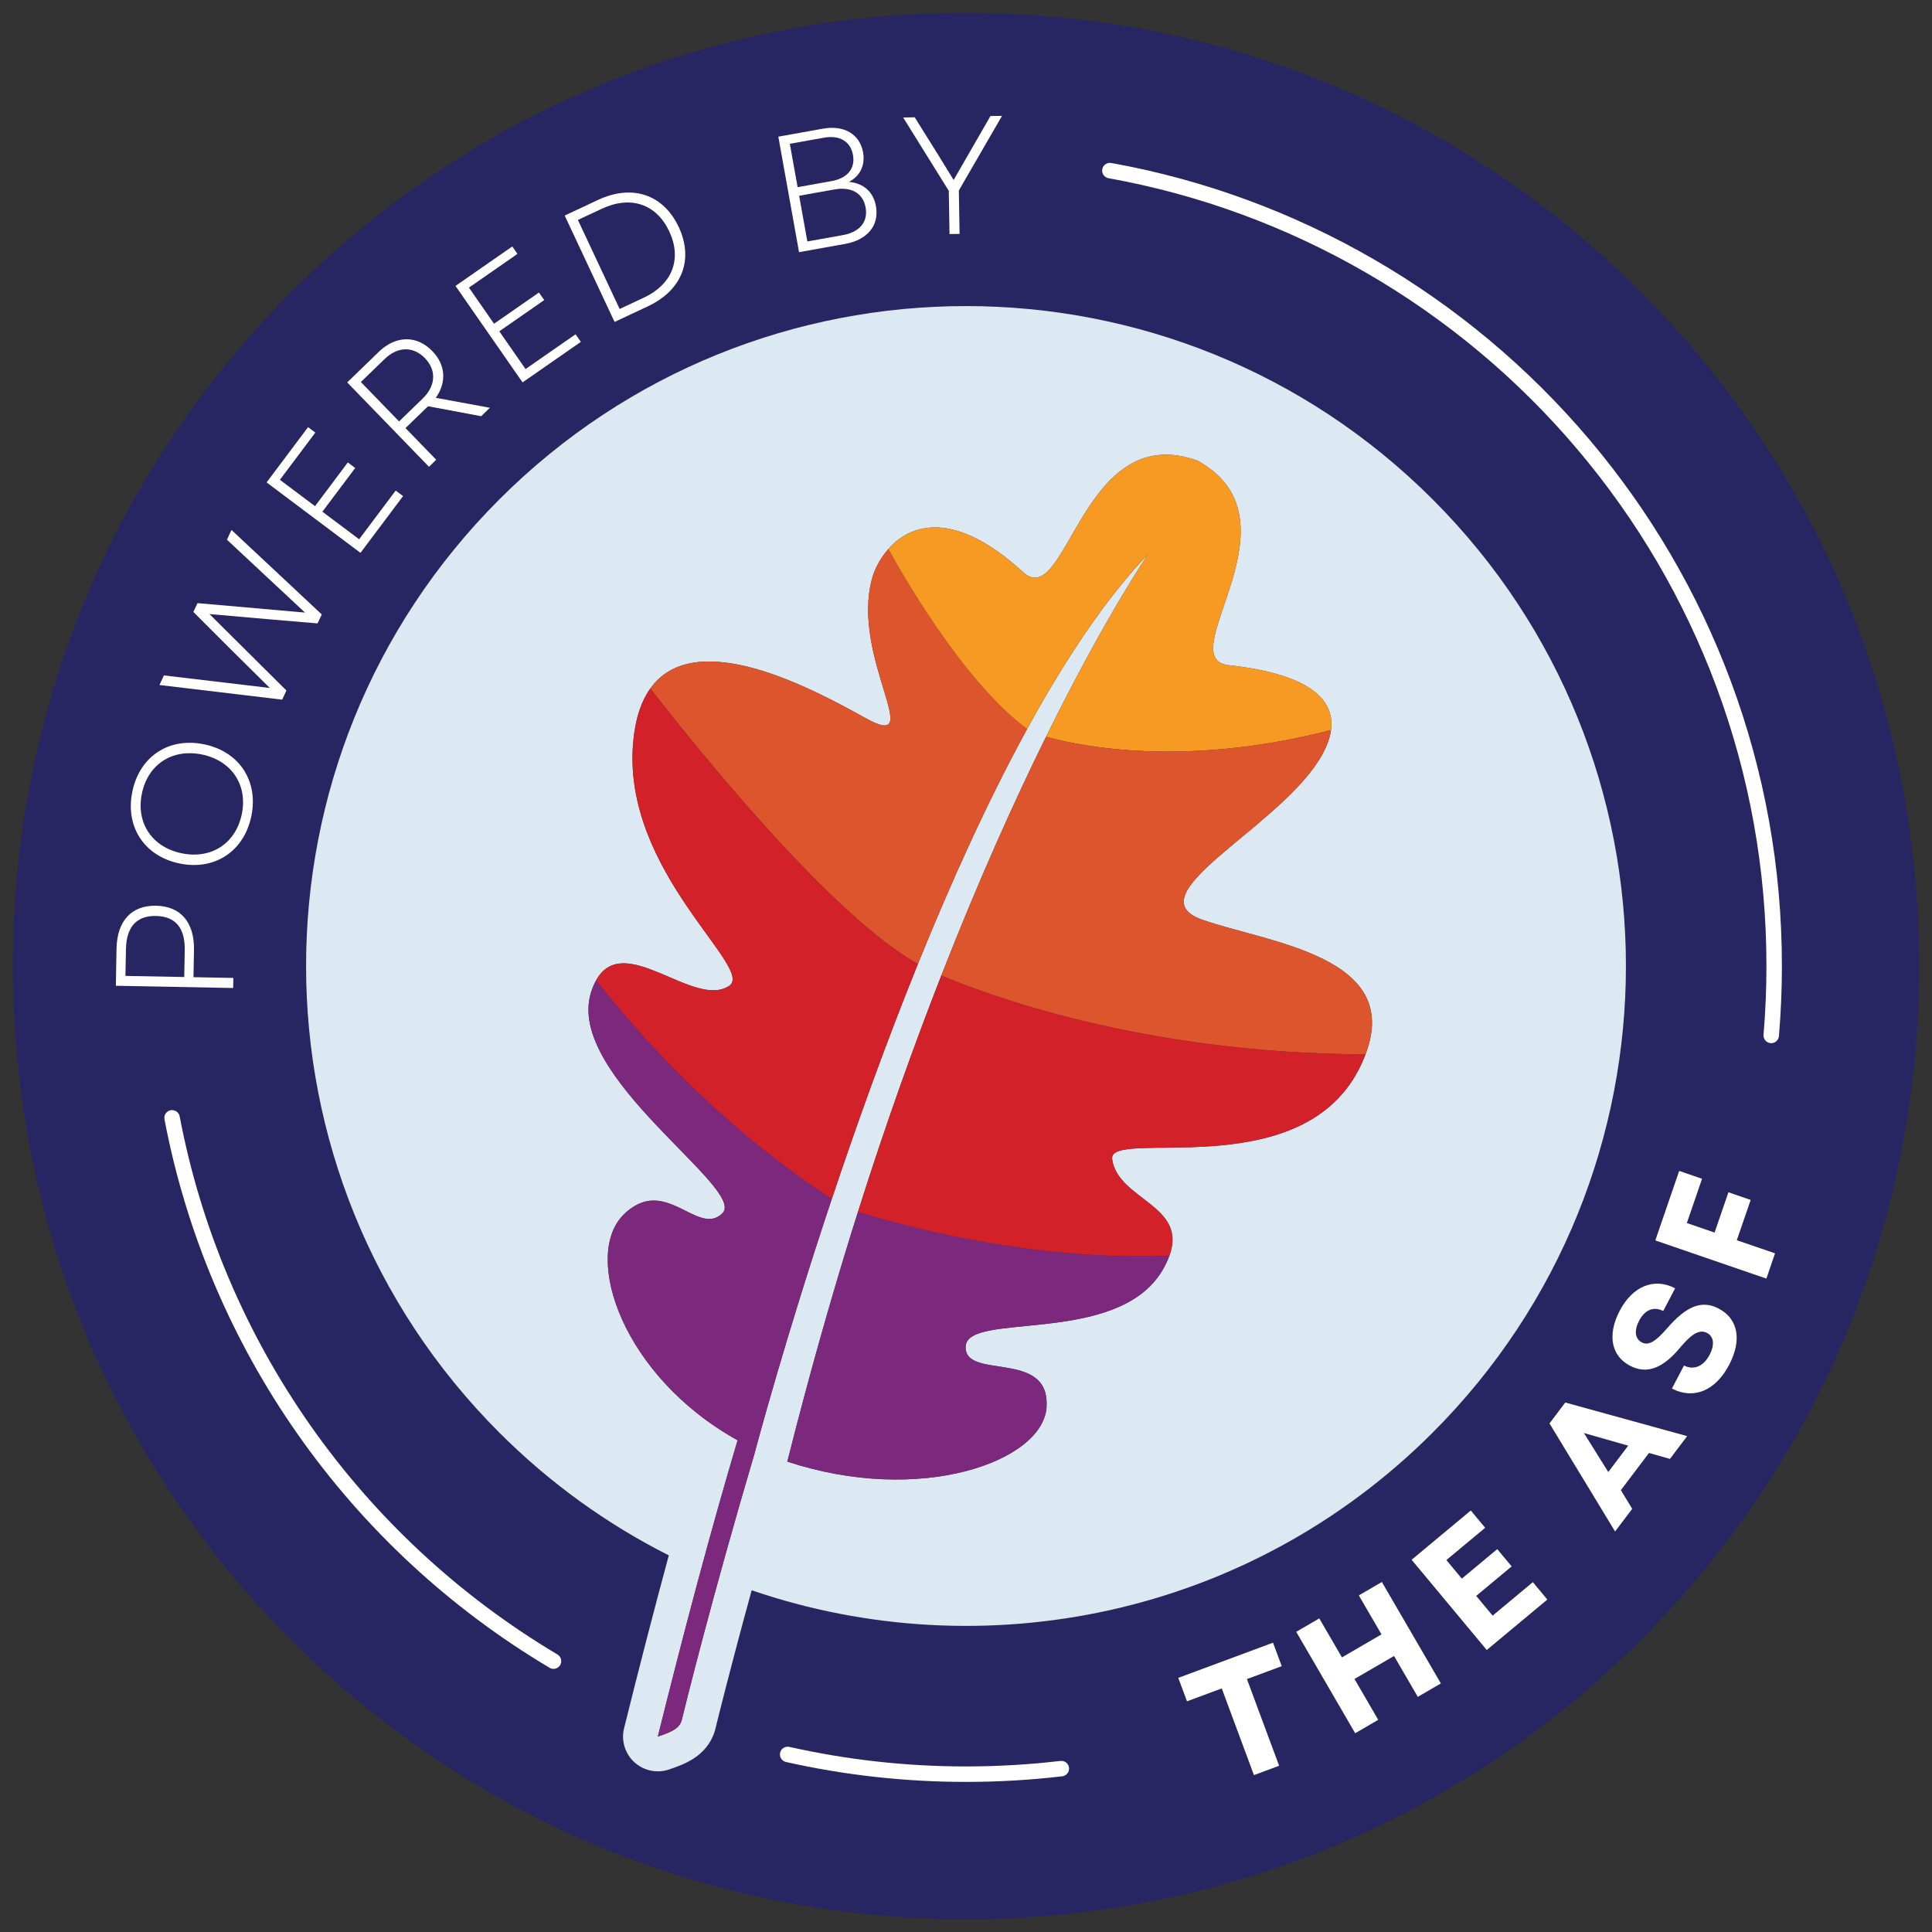 <?xml version="1.0" encoding="UTF-8"?>
<svg xmlns="http://www.w3.org/2000/svg" version="1.1" viewBox="0 0 1000 1000">
  <rect x="0" y="0" width="1000" height="1000" fill="#333333" stroke="none"/>
  <defs>
    <style>
      .cls-1 {
        fill: #7c297d;
      }

      .cls-2 {
        fill: #f79a23;
      }

      .cls-3 {
        fill: #dd552c;
      }

      .cls-4 {
        fill: #fff;
      }

      .cls-5 {
        fill: #d22128;
      }

      .cls-6 {
        fill: #dce8f2;
      }

      .cls-7 {
        fill: #282662;
      }
    </style>
  </defs>
  <!-- Generator: Adobe Illustrator 28.7.8, SVG Export Plug-In . SVG Version: 1.2.0 Build 200)  -->
  <g>
    <g id="Layer_2">
      <g>
        <path class="cls-7" d="M441.503,80.205c-1.263-6.997-6.893-10.396-15.005-8.94l-17.68,3.163,4.026,22.464,17.593-3.163c8.191-1.464,12.321-6.518,11.066-13.524Z"/>
        <path class="cls-7" d="M80.702,474.101c-9.986-.192-15.301,5.612-15.51,17.236l-.27,13.794,30.446.575.253-13.794c.227-11.624-4.775-17.619-14.918-17.811Z"/>
        <path class="cls-7" d="M431.744,98.085l-18.107,3.242,4.244,23.658,18.447-3.302c8.714-1.569,13.044-6.927,11.72-14.264-1.333-7.433-7.337-10.945-16.303-9.333Z"/>
        <polygon class="cls-7" points="842.753 748.27 819.828 741.726 832.445 761.924 842.753 748.27"/>
        <path class="cls-7" d="M849.053,150.948C755.976,57.878,632.02,6.618,500,6.618c-132.02,0-255.976,51.26-349.053,144.33C57.878,244.024,6.618,367.98,6.618,500s51.26,255.976,144.33,349.053c93.077,93.069,217.033,144.33,349.053,144.33,132.02,0,255.976-51.26,349.053-144.33,93.069-93.077,144.33-217.033,144.33-349.053s-51.26-255.976-144.33-349.052ZM473.456,60.712l12.121,19.405,8.025,13.062,19.057-33.121,5.986-.096-22.351,38.628.375,22.473-5.202.079-.375-22.368-23.614-37.957,5.978-.104ZM426.01,66.594c10.84-1.952,19.022,2.849,20.713,12.243,1.185,6.657-1.516,12.251-7.302,15.319,7.52.671,12.644,5.133,13.968,12.557,1.778,9.916-4.365,17.454-15.894,19.519l-23.91,4.287-10.718-59.776,23.144-4.148ZM309.516,103.497c17.863-8.365,33.922-2.745,41.782,14.003,7.842,16.748,1.891,32.685-15.972,41.05l-17.218,8.086-25.819-55.062,17.227-8.078ZM265.154,127.573l2.675,3.843-25.104,17.454,12.984,18.7,23.257-16.164,2.727,3.913-23.257,16.164,13.585,19.545,25.897-18.003,2.727,3.93-30.176,20.974-34.707-49.938,29.391-20.416ZM196.002,182.156c8.792-8.531,19.667-8.792,27.771-.427,6.962,7.171,7.433,16.269,1.778,24.172l27.997,5.167-4.496,4.357-27.5-5.159-11.668,11.302,15.894,16.399-3.738,3.634-42.323-43.665,16.286-15.781ZM159.457,221.089l3.747,2.823-18.334,24.433,18.186,13.637,16.974-22.621,3.825,2.867-16.983,22.63,19.022,14.264,18.909-25.2,3.808,2.867-22.028,29.365-48.588-36.458,21.462-28.607ZM84.841,349.59l54.818,6.509-19.161-18.952-20.399-20.399,2.126-4.566,55.655,4.888-40.406-37.722,2.344-5.045,46.723,43.726-2.17,4.644-25.235-2.144-30.725-2.701,39.839,39.578-2.205,4.732-63.506-7.581,2.3-4.967ZM68.529,409.61c3.808-18.203,19.031-28.145,37.216-24.337,18.194,3.817,28.137,19.04,24.329,37.225-3.834,18.281-19.048,28.215-37.243,24.416-18.194-3.817-28.137-19.039-24.303-37.303ZM60.321,490.979c.279-14.308,7.72-22.412,20.469-22.177,12.757.244,19.885,8.627,19.615,22.943l-.261,14.047,20.634.383-.087,5.211-60.726-1.159.357-19.249ZM289.935,861.84c-.748,1.257-2.078,1.956-3.442,1.956-.695,0-1.399-.182-2.041-.562-104.146-61.934-176.795-165.408-199.318-283.892-.412-2.17,1.013-4.264,3.183-4.677,2.164-.412,4.265,1.013,4.677,3.183,22.096,116.234,93.371,217.747,195.549,278.509,1.898,1.13,2.522,3.584,1.394,5.483ZM369.919,896.175c-4.092,12.956-16.078,17.098-22.518,19.322l-.979.34c-1.904.665-3.903,1.005-5.93,1.005-4.494,0-8.799-1.666-12.121-4.691-4.896-4.46-6.945-11.222-5.349-17.648,8.076-32.513,15.746-62.143,23.153-89.446-31.625-15.953-61.295-37.114-87.708-63.527-133.393-133.393-133.393-349.667,0-483.06,133.393-133.394,349.667-133.394,483.06,0,133.393,133.393,133.393,349.667,0,483.06-95.328,95.328-232.977,122.512-352.462,81.591-11.211,40.803-17.839,67.842-18.824,71.894-.092.381-.201.772-.323,1.161ZM549.811,919.402c-16.42,1.929-33.179,2.907-49.812,2.907-31.439,0-62.791-3.471-93.185-10.316-2.155-.485-3.509-2.626-3.023-4.781s2.625-3.511,4.781-3.023c29.817,6.716,60.578,10.121,91.427,10.121,16.322,0,32.768-.96,48.878-2.853,2.198-.26,4.182,1.312,4.439,3.506.258,2.194-1.312,4.182-3.506,4.439ZM662.065,913.953l-13.027,4.836-16.652-44.867-18.003,6.675-4.505-12.138,49.032-18.203,4.505,12.138-18.002,6.692,16.652,44.867ZM733.849,878.279l-12.295-21.148-20.478,11.903,12.295,21.148-11.92,6.936-30.524-52.5,11.92-6.936,11.737,20.172,20.478-11.903-11.738-20.172,11.92-6.937,30.542,52.5-11.938,6.936ZM769.54,854.037l-38.881-46.706,30.62-25.496,7.442,8.94-20.094,16.713,8.008,9.611,18.342-15.275,7.441,8.94-18.342,15.275,8.505,10.212,20.817-17.332,7.494,9.01-31.352,26.106ZM864.363,755.119l-10.849-3.076-14.561,19.266,5.873,9.655-8.853,11.729-33.958-55.933,8.165-10.814,63.087,17.393-8.906,11.781ZM895.027,706.383c-7.067,13.533-18.473,18.16-29.635,12.33l6.23-11.912c5.185,2.605,10.204.322,13.297-5.594,2.64-5.08,2.248-9.394-1.368-11.284-3.764-1.969-7.799.34-13.471,7.058-9.202,11.258-17.558,14.525-26.403,9.916-9.777-5.106-11.799-16.051-5.324-28.433,6.657-12.774,17.837-17.314,28.686-11.642l-6.152,11.763c-4.836-2.536-9.524-.671-12.46,4.95-2.693,5.149-2.179,9.428,1.359,11.275,3.311,1.726,6.866-.035,13.088-7.267,10.134-11.738,18.142-14.709,26.681-10.248,10.16,5.298,12.138,16.321,5.472,29.086ZM914.276,661.794l-57.485-19.754,12.356-35.97,11.824,4.069-7.868,22.909,14.36,4.932,7.171-20.852,11.502,3.956-7.171,20.852,19.789,6.788-4.479,13.07ZM916.792,539.939c-.114,0-.229-.005-.344-.015-2.201-.188-3.834-2.123-3.646-4.324,1-11.755,1.507-23.731,1.507-35.6,0-49.801-8.741-98.496-25.98-144.732-16.657-44.672-40.774-85.876-71.683-122.467-62.242-73.685-148.499-123.604-242.882-140.564-2.175-.391-3.621-2.47-3.229-4.644.391-2.176,2.475-3.62,4.644-3.229,96.213,17.288,184.138,68.171,247.579,143.275,31.504,37.296,56.088,79.297,73.066,124.834,17.574,47.134,26.485,96.769,26.485,147.527,0,12.093-.517,24.299-1.536,36.277-.177,2.086-1.925,3.661-3.98,3.661Z"/>
        <path class="cls-7" d="M219.974,185.423c-6.108-6.317-14.099-6.187-21.018.523l-12.173,11.79,19.771,20.399,12.173-11.79c6.858-6.649,7.293-14.683,1.246-20.922Z"/>
        <path class="cls-7" d="M333.226,154.08c14.866-6.971,19.824-20.138,13.184-34.306-6.631-14.142-19.928-18.761-34.942-11.711l-12.356,5.786,21.619,46.087,12.496-5.855Z"/>
        <path class="cls-7" d="M93.938,441.642c15.301,3.207,28.015-4.958,31.204-20.172,3.163-15.136-5.202-27.718-20.503-30.925-15.301-3.207-28.015,4.958-31.178,20.094-3.189,15.214,5.176,27.797,20.477,31.003Z"/>
        <path class="cls-4" d="M120.776,506.176l-20.634-.383.261-14.047c.27-14.317-6.858-22.699-19.615-22.943-12.748-.235-20.19,7.869-20.469,22.177l-.357,19.249,60.726,1.159.087-5.211ZM95.367,505.706l-30.446-.575.27-13.794c.209-11.624,5.525-17.427,15.51-17.236,10.143.192,15.145,6.187,14.918,17.811l-.253,13.794Z"/>
        <path class="cls-4" d="M92.832,446.914c18.194,3.799,33.408-6.135,37.243-24.416,3.808-18.186-6.135-33.408-24.329-37.225-18.186-3.808-33.408,6.135-37.216,24.337-3.834,18.264,6.108,33.487,24.303,37.303ZM73.461,410.639c3.163-15.136,15.876-23.301,31.178-20.094,15.301,3.207,23.667,15.789,20.503,30.925-3.189,15.214-15.903,23.379-31.204,20.172-15.301-3.207-23.667-15.789-20.477-31.003Z"/>
        <polygon class="cls-4" points="148.251 357.406 108.412 317.829 139.136 320.53 164.371 322.673 166.541 318.029 119.818 274.303 117.474 279.349 157.88 317.071 102.225 312.182 100.099 316.748 120.498 337.147 139.659 356.099 84.841 349.59 82.541 354.557 146.046 362.138 148.251 357.406"/>
        <polygon class="cls-4" points="208.611 256.789 204.803 253.922 185.894 279.122 166.872 264.858 183.855 242.228 180.03 239.361 163.056 261.982 144.87 248.345 163.204 223.912 159.457 221.089 137.995 249.696 186.583 286.154 208.611 256.789"/>
        <path class="cls-4" d="M225.777,237.967l-15.894-16.399,11.668-11.302,27.5,5.159,4.496-4.357-27.997-5.167c5.655-7.903,5.185-17-1.778-24.172-8.104-8.365-18.979-8.104-27.771.427l-16.286,15.781,42.323,43.665,3.738-3.634ZM186.783,197.736l12.173-11.79c6.919-6.709,14.909-6.84,21.018-.523,6.047,6.239,5.612,14.273-1.246,20.922l-12.173,11.79-19.771-20.399Z"/>
        <polygon class="cls-4" points="300.646 176.954 297.918 173.024 272.021 191.026 258.436 171.481 281.693 155.317 278.966 151.405 255.709 167.569 242.725 148.869 267.83 131.416 265.154 127.573 235.763 147.989 270.47 197.927 300.646 176.954"/>
        <path class="cls-4" d="M335.326,158.55c17.863-8.365,23.815-24.302,15.972-41.05-7.86-16.748-23.919-22.368-41.782-14.003l-17.227,8.078,25.819,55.062,17.218-8.086ZM311.468,108.063c15.014-7.05,28.311-2.431,34.942,11.711,6.64,14.168,1.682,27.335-13.184,34.306l-12.496,5.855-21.619-46.087,12.356-5.786Z"/>
        <path class="cls-4" d="M437.495,126.231c11.528-2.065,17.672-9.603,15.894-19.519-1.324-7.424-6.448-11.885-13.968-12.557,5.786-3.067,8.487-8.661,7.302-15.319-1.691-9.394-9.873-14.195-20.713-12.243l-23.144,4.148,10.718,59.776,23.91-4.287ZM448.047,107.418c1.324,7.337-3.006,12.696-11.72,14.264l-18.447,3.302-4.244-23.658,18.107-3.242c8.966-1.612,14.97,1.9,16.303,9.333ZM408.818,74.428l17.68-3.163c8.112-1.455,13.742,1.943,15.005,8.94,1.255,7.006-2.875,12.06-11.066,13.524l-17.593,3.163-4.026-22.464Z"/>
        <polygon class="cls-4" points="491.468 121.142 496.67 121.063 496.295 98.591 518.646 59.963 512.66 60.059 493.603 93.18 485.577 80.118 473.456 60.712 467.479 60.817 491.093 98.774 491.468 121.142"/>
        <path class="cls-6" d="M741.529,741.529c133.393-133.393,133.393-349.667,0-483.06-133.394-133.394-349.667-133.394-483.06,0-133.393,133.393-133.393,349.667,0,483.06,26.413,26.413,56.083,47.574,87.708,63.527-7.407,27.303-15.077,56.933-23.153,89.446-1.597,6.427.453,13.188,5.349,17.648,3.322,3.025,7.627,4.691,12.121,4.691,2.026,0,4.025-.34,5.93-1.005l.979-.34c6.439-2.225,18.426-6.366,22.518-19.322.122-.389.231-.78.323-1.161.986-4.052,7.613-31.091,18.824-71.894,119.485,40.921,257.135,13.737,352.462-81.591ZM340.492,898.842c13.548-54.535,27.387-106.682,41.288-153.357-59.569-33.077-80.236-95.045-59.24-116.555,2.12-2.174,4.185-3.668,6.219-4.854,18.565-10.783,33.62,15.323,45.172,3.899,12.816-12.679-81.38-70.839-68.059-114.133.771-2.51,1.675-4.609,2.677-6.426,14.308-25.928,50.612,14.879,68.852,2.884,13.79-9.067-55.38-58.705-49.699-125.752,1.059-12.482,4.237-21.61,8.888-28.154,23.261-32.755,84.245.2,111.327,15.249,32.505,18.059-7.851-31.369,3.485-72.302,1.272-4.601,4.078-10.256,8.4-15.166,11.478-13.044,34.027-20.669,69.751,11.964,22.107,20.194,29.786-73.744,85.186-59.288,1.793.466,3.472.989,5.063,1.56,1.475.819,2.98,1.734,4.511,2.771,47.435,32.062-18.044,99.855,11.716,103.123,45.584,5.01,54.731,19.976,52.89,33.583-.834,6.156-3.91,12.029-6.886,16.573-23.257,35.539-94.877,69.039-59.855,81.53,33.239,11.851,104.232,18.6,84.611,69.706-1.052,2.741-2.296,5.577-3.891,8.583-31.537,59.441-129.554,29.357-127.26,45.704,2.963,21.126,39.336,23.697,29.607,50.039-.919,2.497-2.104,5.124-3.923,8.082-23.721,38.589-100.426,20.695-101.485,38.693-1.054,17.868,43.488,1.395,41.852,31.113-.013.213.028.379.011.601-2.146,28.058-65.44,50.696-134.176,28.006,3.061-12.173,6.165-24.085,9.306-35.779,8.855-32.981,17.979-64.189,27.226-93.402,14.365-45.385,28.971-86.122,43.17-122.419,19.429-49.668,38.059-90.862,54.193-123.552,31.165-63.135,52.984-94.719,52.984-94.719-21.876,22.826-42.976,54.509-62.776,90.684-20.434,37.334-39.478,79.456-56.546,121.661-17.007,42.044-32.051,84.135-44.558,121.6-12.04,36.075-21.723,67.824-28.537,91.102-7.37,25.174-11.396,40.454-11.396,40.454-22.057,74.594-35.641,129.578-37.839,138.614-1.464,4.636-7.346,6.361-12.26,8.082Z"/>
        <polygon class="cls-4" points="658.911 850.255 609.879 868.458 614.384 880.597 632.386 873.922 649.038 918.789 662.065 913.953 645.413 869.086 663.416 862.394 658.911 850.255"/>
        <polygon class="cls-4" points="703.325 825.779 715.062 845.951 694.585 857.854 682.848 837.682 670.927 844.618 701.451 897.118 713.372 890.182 701.077 869.034 721.554 857.13 733.849 878.279 745.787 871.343 715.245 818.842 703.325 825.779"/>
        <polygon class="cls-4" points="772.582 836.252 764.077 826.04 782.419 810.765 774.978 801.825 756.636 817.1 748.628 807.488 768.722 790.775 761.28 781.835 730.66 807.332 769.54 854.037 800.892 827.931 793.399 818.921 772.582 836.252"/>
        <path class="cls-4" d="M802.016,736.759l33.958,55.933,8.853-11.729-5.873-9.655,14.561-19.266,10.849,3.076,8.906-11.781-63.087-17.393-8.165,10.814ZM842.753,748.27l-10.308,13.654-12.617-20.198,22.926,6.544Z"/>
        <path class="cls-4" d="M889.555,677.296c-8.539-4.461-16.547-1.49-26.681,10.248-6.222,7.232-9.777,8.993-13.088,7.267-3.538-1.847-4.052-6.126-1.359-11.275,2.937-5.621,7.625-7.485,12.46-4.95l6.152-11.763c-10.849-5.673-22.028-1.133-28.686,11.642-6.474,12.382-4.453,23.326,5.324,28.433,8.844,4.609,17.201,1.342,26.403-9.916,5.673-6.718,9.707-9.027,13.471-7.058,3.616,1.891,4.008,6.204,1.368,11.284-3.093,5.917-8.113,8.2-13.297,5.594l-6.23,11.912c11.162,5.83,22.569,1.203,29.635-12.33,6.666-12.766,4.688-23.789-5.472-29.086Z"/>
        <polygon class="cls-4" points="906.137 621.084 894.635 617.128 887.464 637.98 873.103 633.048 880.972 610.14 869.147 606.07 856.791 642.041 914.276 661.794 918.755 648.724 898.966 641.936 906.137 621.084"/>
        <path class="cls-3" d="M475.083,498.991c17.068-42.205,36.112-84.327,56.546-121.661-30.502-22.656-59.792-71.509-71.825-93.154-4.322,4.91-7.128,10.565-8.4,15.166-11.337,40.933,29.019,90.362-3.485,72.302-27.082-15.049-88.065-48.004-111.327-15.249,26.052,33.474,94.191,117.692,138.492,142.596Z"/>
        <path class="cls-2" d="M531.628,377.33c19.8-36.175,40.9-67.858,62.776-90.684,0,0-21.819,31.583-52.984,94.719,18.874,5.198,72.627,15.863,147.5-3.477,1.841-13.606-7.306-28.572-52.89-33.583-29.76-3.268,35.72-71.061-11.716-103.123-1.531-1.037-3.037-1.952-4.511-2.771-1.59-.571-3.27-1.094-5.063-1.56-55.4-14.456-63.079,79.482-85.186,59.288-35.724-32.633-58.273-25.008-69.751-11.964,12.034,21.645,41.323,70.499,71.825,93.154Z"/>
        <path class="cls-5" d="M430.525,620.591c12.506-37.465,27.551-79.556,44.558-121.6-44.301-24.904-112.44-109.122-138.492-142.596-4.651,6.544-7.829,15.672-8.888,28.154-5.681,67.048,63.488,116.686,49.699,125.752-18.24,11.994-54.544-28.812-68.852-2.884,20.739,26.642,62.983,74.781,121.975,113.174Z"/>
        <path class="cls-3" d="M541.42,381.364c-16.134,32.69-34.763,73.884-54.193,123.552,20.235,8.653,102.859,40.615,219.562,40.78,19.621-51.106-51.372-57.855-84.611-69.706-35.023-12.491,36.598-45.991,59.855-81.53,2.976-4.544,6.052-10.417,6.886-16.573-74.873,19.34-128.625,8.675-147.5,3.477Z"/>
        <path class="cls-5" d="M444.057,627.335c20.58,6.413,88.769,25.57,161.189,22.686,9.729-26.341-26.644-28.912-29.607-50.039-2.294-16.347,95.723,13.737,127.26-45.704,1.595-3.006,2.839-5.842,3.891-8.583-116.703-.166-199.327-32.127-219.562-40.78-14.199,36.297-28.805,77.034-43.17,122.419Z"/>
        <path class="cls-1" d="M444.057,627.335c-9.247,29.213-18.371,60.421-27.226,93.402-3.141,11.694-6.246,23.605-9.306,35.779,68.736,22.69,132.031.052,134.176-28.006.017-.222-.024-.388-.011-.601,1.636-29.718-42.906-13.245-41.852-31.113,1.059-17.998,77.764-.104,101.485-38.693,1.819-2.958,3.004-5.585,3.923-8.082-72.42,2.884-140.609-16.273-161.189-22.686Z"/>
        <path class="cls-1" d="M390.592,752.146s4.026-15.279,11.396-40.454c6.814-23.278,16.497-55.027,28.537-91.102-58.992-38.393-101.236-86.532-121.975-113.174-1.002,1.817-1.906,3.917-2.677,6.426-13.321,43.294,80.874,101.454,68.059,114.133-11.552,11.423-26.607-14.683-45.172-3.899-2.035,1.185-4.1,2.679-6.219,4.854-20.996,21.51-.329,83.478,59.24,116.555-13.901,46.675-27.74,98.823-41.288,153.357,4.915-1.721,10.796-3.446,12.26-8.082,2.198-9.036,15.783-64.02,37.839-138.614Z"/>
        <path class="cls-4" d="M548.878,911.457c-16.11,1.893-32.556,2.853-48.878,2.853-30.849,0-61.609-3.405-91.427-10.121-2.156-.487-4.296.868-4.781,3.023s.868,4.296,3.023,4.781c30.394,6.846,61.745,10.316,93.185,10.316,16.633,0,33.392-.979,49.812-2.907,2.194-.258,3.764-2.245,3.506-4.439-.258-2.193-2.241-3.766-4.439-3.506Z"/>
        <path class="cls-4" d="M288.542,856.357c-102.178-60.762-173.453-162.274-195.549-278.509-.412-2.17-2.513-3.595-4.677-3.183-2.17.413-3.595,2.507-3.183,4.677,22.523,118.483,95.173,221.958,199.318,283.892.642.381,1.346.562,2.041.562,1.364,0,2.694-.699,3.442-1.956,1.129-1.899.505-4.354-1.394-5.483Z"/>
        <path class="cls-4" d="M895.823,352.473c-16.979-45.537-41.562-87.538-73.066-124.834-63.441-75.104-151.366-125.987-247.579-143.275-2.169-.391-4.253,1.054-4.644,3.229-.392,2.174,1.055,4.253,3.229,4.644,94.383,16.96,180.64,66.88,242.882,140.564,30.908,36.591,55.025,77.795,71.683,122.467,17.239,46.236,25.98,94.932,25.98,144.732,0,11.868-.507,23.845-1.507,35.6-.188,2.201,1.445,4.137,3.646,4.324.115.01.229.015.344.015,2.056,0,3.804-1.575,3.98-3.661,1.02-11.979,1.536-24.185,1.536-36.277,0-50.759-8.911-100.394-26.485-147.527Z"/>
      </g>
    </g>
  </g>
</svg>
